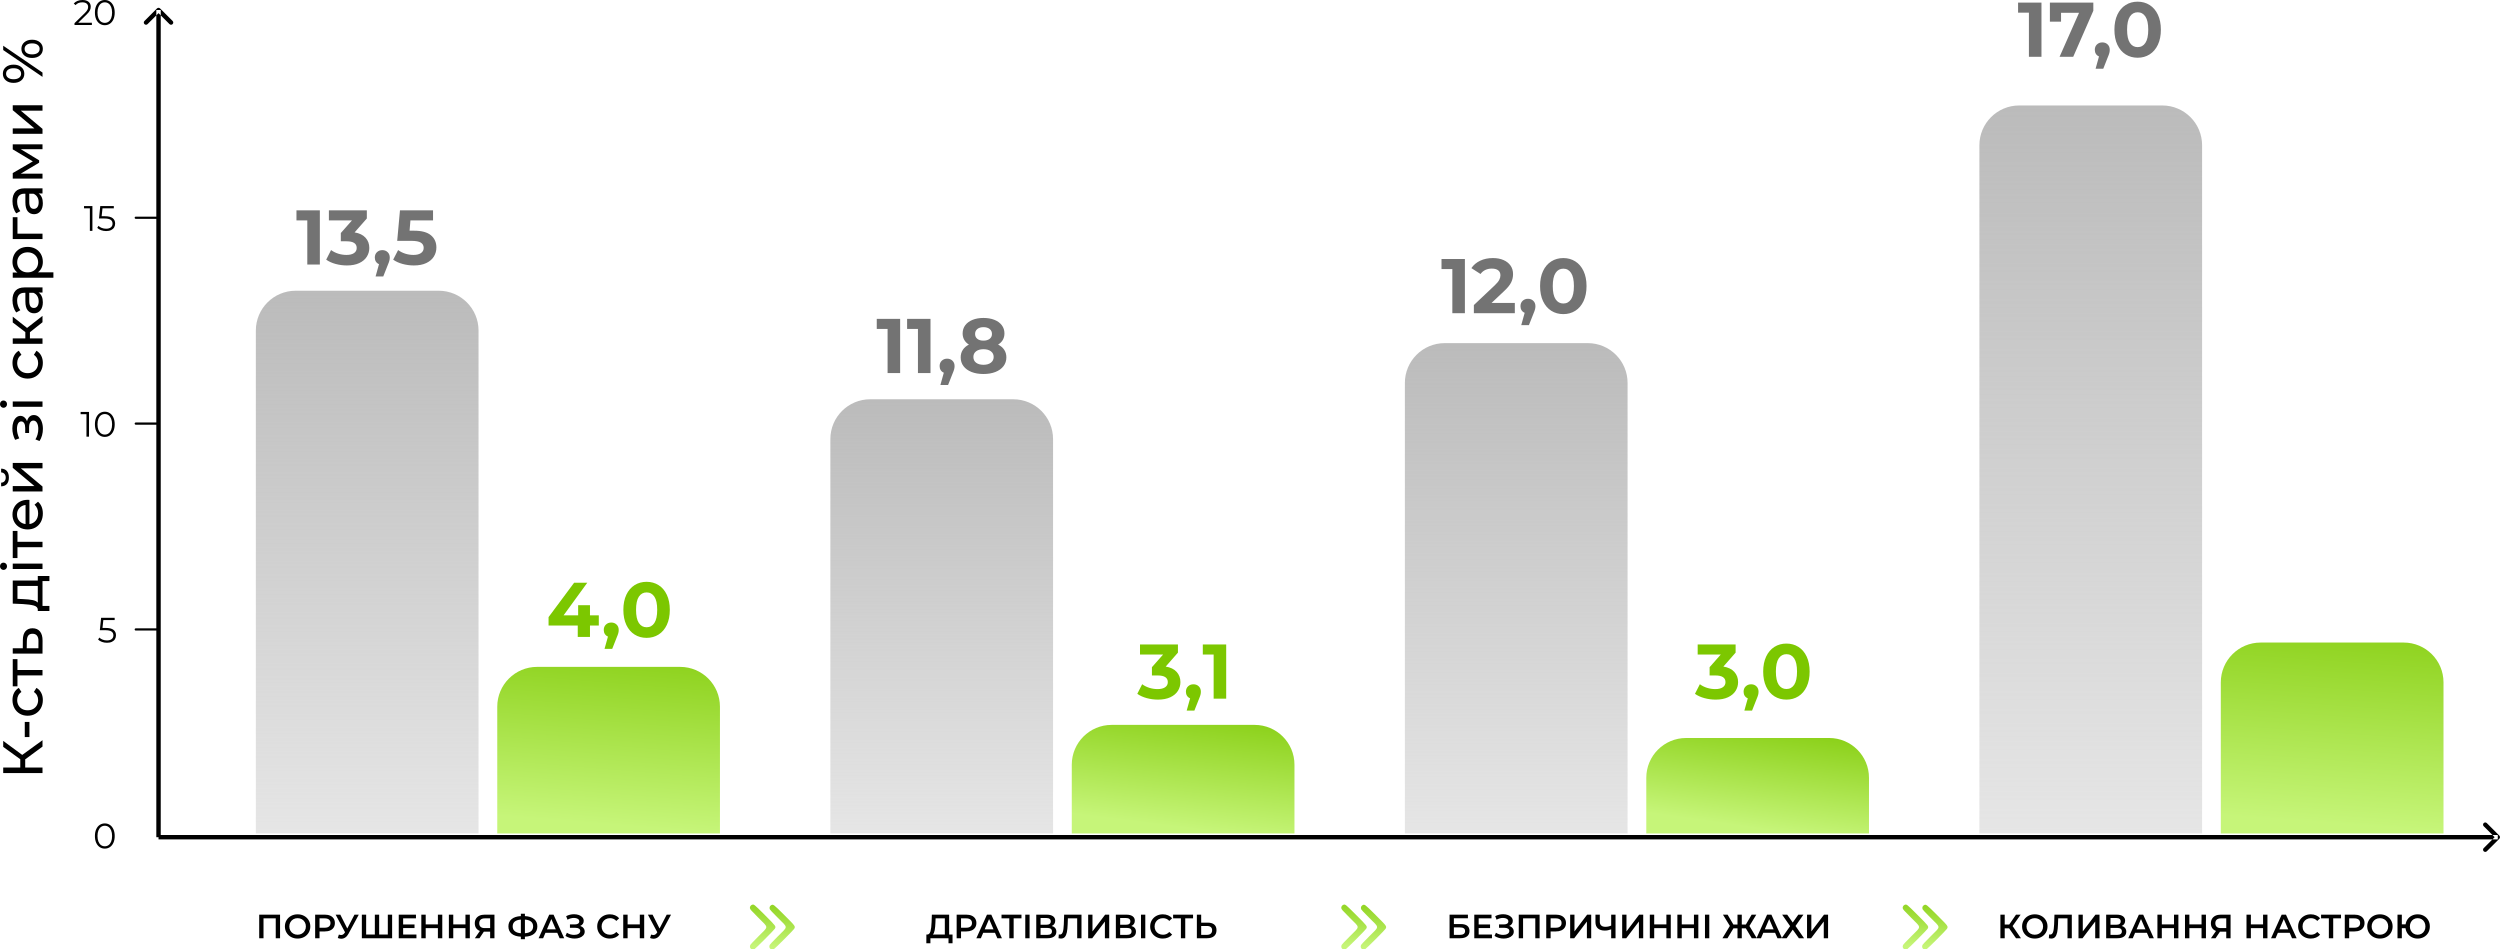 <svg width="1335.899" height="507.355" viewBox="0 0 1335.9 507.355" fill="none" xmlns="http://www.w3.org/2000/svg">
	<desc>
			Created with Pixso.
	</desc>
	<defs>
		<linearGradient id="paint_linear_75_2966_0" x1="196.212" y1="155.355" x2="196.212" y2="618.24" gradientUnits="userSpaceOnUse">
			<stop stop-color="#BBBBBB"/>
			<stop offset="1" stop-color="#BBBBBB" stop-opacity="0"/>
		</linearGradient>
		<linearGradient id="paint_linear_75_2969_0" x1="335.297" y1="323.265" x2="325.712" y2="440.826" gradientUnits="userSpaceOnUse">
			<stop stop-color="#7CC700"/>
			<stop offset="1" stop-color="#C6F579"/>
		</linearGradient>
		<linearGradient id="paint_linear_75_2987_0" x1="503.212" y1="213.355" x2="503.212" y2="583.663" gradientUnits="userSpaceOnUse">
			<stop stop-color="#BBBBBB"/>
			<stop offset="1" stop-color="#BBBBBB" stop-opacity="0"/>
		</linearGradient>
		<linearGradient id="paint_linear_75_2988_0" x1="642.297" y1="365.791" x2="632.712" y2="442.403" gradientUnits="userSpaceOnUse">
			<stop stop-color="#7CC700"/>
			<stop offset="1" stop-color="#C6F579"/>
		</linearGradient>
		<linearGradient id="paint_linear_75_2992_0" x1="810.212" y1="183.355" x2="810.212" y2="601.547" gradientUnits="userSpaceOnUse">
			<stop stop-color="#BBBBBB"/>
			<stop offset="1" stop-color="#BBBBBB" stop-opacity="0"/>
		</linearGradient>
		<linearGradient id="paint_linear_75_2993_0" x1="949.297" y1="375.393" x2="939.712" y2="442.76" gradientUnits="userSpaceOnUse">
			<stop stop-color="#7CC700"/>
			<stop offset="1" stop-color="#C6F579"/>
		</linearGradient>
		<linearGradient id="paint_linear_75_2997_0" x1="1117.212" y1="56.355" x2="1117.212" y2="677.259" gradientUnits="userSpaceOnUse">
			<stop stop-color="#BBBBBB"/>
			<stop offset="1" stop-color="#BBBBBB" stop-opacity="0"/>
		</linearGradient>
		<linearGradient id="paint_linear_75_2998_0" x1="1256.297" y1="305.432" x2="1246.712" y2="440.164" gradientUnits="userSpaceOnUse">
			<stop stop-color="#7CC700"/>
			<stop offset="1" stop-color="#C6F579"/>
		</linearGradient>
		<linearGradient id="paint_linear_75_2958_0" x1="414.746" y1="474.432" x2="412.813" y2="506.134" gradientUnits="userSpaceOnUse">
			<stop stop-color="#7CC700"/>
			<stop offset="1" stop-color="#C6F579"/>
		</linearGradient>
		<linearGradient id="paint_linear_75_3004_0" x1="730.746" y1="474.432" x2="728.813" y2="506.134" gradientUnits="userSpaceOnUse">
			<stop stop-color="#7CC700"/>
			<stop offset="1" stop-color="#C6F579"/>
		</linearGradient>
		<linearGradient id="paint_linear_75_3005_0" x1="1030.746" y1="474.432" x2="1028.813" y2="506.134" gradientUnits="userSpaceOnUse">
			<stop stop-color="#7CC700"/>
			<stop offset="1" stop-color="#C6F579"/>
		</linearGradient>
	</defs>
	<path id="К-сть дітей зі скаргами %" d="M13.469 405.764L13.469 410.144L22.712 410.144L22.712 413.088L1.714 413.088L1.714 410.144L10.832 410.144L10.832 405.706L1.714 399.106L1.714 395.898L11.88 403.398L22.712 395.532L22.712 398.953L13.469 405.764ZM13.235 393.858L13.235 385.787L15.725 385.787L15.725 393.858L13.235 393.858ZM22.895 374.056Q22.895 376.487 21.848 378.392Q20.794 380.296 18.948 381.38Q17.102 382.457 14.766 382.457Q12.422 382.457 10.576 381.38Q8.73 380.296 7.698 378.392Q6.665 376.487 6.665 374.056Q6.665 371.895 7.537 370.203Q8.401 368.504 10.049 367.574L11.462 369.764Q10.32 370.518 9.756 371.631Q9.185 372.737 9.185 374.085Q9.185 375.645 9.873 376.89Q10.562 378.135 11.836 378.846Q13.11 379.549 14.766 379.549Q16.443 379.549 17.717 378.846Q18.992 378.135 19.688 376.89Q20.376 375.645 20.376 374.085Q20.376 372.737 19.805 371.631Q19.233 370.518 18.091 369.764L19.475 367.574Q21.123 368.504 22.009 370.203Q22.895 371.895 22.895 374.056ZM9.331 352.214L9.331 358.037L22.712 358.037L22.712 360.915L9.331 360.915L9.331 366.738L6.812 366.738L6.812 352.214L9.331 352.214ZM12.21 341.928Q12.239 338.896 13.594 337.307Q14.941 335.717 17.402 335.717Q19.98 335.717 21.379 337.446Q22.771 339.167 22.742 342.375L22.712 349.274L6.812 349.274L6.812 346.396L12.18 346.396L12.21 341.928ZM20.552 342.617Q20.581 340.668 19.775 339.665Q18.962 338.654 17.373 338.654Q15.813 338.654 15.095 339.628Q14.37 340.603 14.341 342.617L14.282 346.396L20.523 346.396L20.552 342.617ZM20.193 307.783L26.404 307.783L26.404 310.485L22.712 310.485L22.712 323.771L26.404 323.771L26.404 326.503L20.193 326.503L20.193 325.668Q20.105 324.138 18.032 323.566Q15.96 322.995 12.18 322.783L6.812 322.548L6.812 310.214L20.193 310.214L20.193 307.783ZM12.393 320.146Q15.396 320.263 17.358 320.644Q19.321 321.017 20.193 322.006L20.193 313.093L9.331 313.093L9.331 319.992L12.393 320.146ZM6.812 304.034L6.812 301.156L22.712 301.156L22.712 304.034L6.812 304.034ZM3.75 302.599Q3.75 303.434 3.215 303.991Q2.673 304.547 1.89 304.547Q1.113 304.547 0.557 303.991Q-4.76837e-06 303.434 -4.76837e-06 302.599Q-4.76837e-06 301.757 0.527 301.207Q1.055 300.651 1.831 300.651Q2.644 300.651 3.201 301.207Q3.75 301.757 3.75 302.599ZM9.331 283.694L9.331 289.517L22.712 289.517L22.712 292.395L9.331 292.395L9.331 298.218L6.812 298.218L6.812 283.694L9.331 283.694ZM14.854 267.074Q15.183 267.074 15.725 267.133L15.725 280.038Q17.82 279.767 19.102 278.193Q20.376 276.618 20.376 274.274Q20.376 271.425 18.45 269.689L20.31 268.1Q21.57 269.176 22.236 270.78Q22.895 272.384 22.895 274.369Q22.895 276.889 21.863 278.837Q20.823 280.785 18.962 281.855Q17.102 282.917 14.766 282.917Q12.451 282.917 10.591 281.884Q8.73 280.844 7.698 279.035Q6.665 277.218 6.665 274.933Q6.665 272.655 7.698 270.876Q8.73 269.089 10.591 268.085Q12.451 267.074 14.854 267.074ZM9.089 274.933Q9.089 277.006 10.349 278.405Q11.609 279.797 13.652 280.038L13.652 269.836Q11.646 270.077 10.371 271.476Q9.089 272.868 9.089 274.933ZM6.812 262.604L6.812 259.726L18.391 259.726L6.812 249.978L6.812 247.363L22.712 247.363L22.712 250.249L11.133 250.249L22.712 259.968L22.712 262.604L6.812 262.604ZM4.746 255.17Q4.746 257.39 3.684 258.62Q2.615 259.843 0.601 259.88L0.601 257.924Q1.714 257.895 2.388 257.163Q3.062 256.43 3.062 255.2Q3.062 253.969 2.388 253.222Q1.714 252.468 0.601 252.438L0.601 250.424Q2.615 250.454 3.684 251.713Q4.746 252.973 4.746 255.17ZM14.436 225.108Q14.854 223.512 15.784 222.648Q16.714 221.776 18.091 221.776Q19.504 221.776 20.603 222.735Q21.694 223.695 22.31 225.394Q22.925 227.086 22.925 229.188Q22.925 230.953 22.463 232.652Q21.995 234.344 21.123 235.663L18.933 234.798Q19.651 233.656 20.061 232.184Q20.464 230.712 20.464 229.217Q20.464 227.174 19.761 225.958Q19.05 224.742 17.849 224.742Q16.743 224.742 16.143 225.724Q15.542 226.698 15.542 228.463L15.542 231.378L13.469 231.378L13.469 228.675Q13.469 227.057 12.905 226.127Q12.334 225.196 11.345 225.196Q10.261 225.196 9.661 226.295Q9.06 227.386 9.06 229.247Q9.06 231.612 10.29 234.256L8.071 235.033Q6.599 232.125 6.599 228.946Q6.599 227.027 7.141 225.497Q7.683 223.966 8.672 223.094Q9.661 222.223 10.92 222.223Q12.092 222.223 13.023 223.006Q13.953 223.783 14.436 225.108ZM6.812 217.394L6.812 214.516L22.712 214.516L22.712 217.394L6.812 217.394ZM3.75 215.959Q3.75 216.794 3.215 217.35Q2.673 217.907 1.89 217.907Q1.113 217.907 0.557 217.35Q-8.58307e-06 216.794 -8.58307e-06 215.959Q-8.58307e-06 215.117 0.527 214.567Q1.055 214.011 1.831 214.011Q2.644 214.011 3.201 214.567Q3.75 215.117 3.75 215.959ZM22.895 193.906Q22.895 196.337 21.848 198.242Q20.793 200.146 18.948 201.23Q17.102 202.307 14.766 202.307Q12.422 202.307 10.576 201.23Q8.73 200.146 7.698 198.242Q6.665 196.337 6.665 193.906Q6.665 191.745 7.537 190.053Q8.401 188.354 10.049 187.424L11.462 189.614Q10.32 190.368 9.756 191.481Q9.185 192.587 9.185 193.935Q9.185 195.495 9.873 196.74Q10.562 197.985 11.836 198.696Q13.11 199.399 14.766 199.399Q16.443 199.399 17.717 198.696Q18.992 197.985 19.688 196.74Q20.376 195.495 20.376 193.935Q20.376 192.587 19.805 191.481Q19.233 190.368 18.091 189.614L19.475 187.424Q21.123 188.354 22.009 190.053Q22.895 191.745 22.895 193.906ZM15.989 177.523L15.989 180.826L22.712 180.826L22.712 183.704L6.812 183.704L6.812 180.826L13.535 180.826L13.535 177.464L6.812 172.308L6.812 169.217L14.465 175.245L22.712 168.792L22.712 172.183L15.989 177.523ZM6.665 160.395Q6.665 157.092 8.284 155.342Q9.902 153.584 13.11 153.584L22.712 153.584L22.712 156.316L20.61 156.316Q21.724 157.034 22.31 158.374Q22.895 159.707 22.895 161.531Q22.895 164.204 21.606 165.808Q20.31 167.412 18.215 167.412Q16.113 167.412 14.839 165.881Q13.564 164.351 13.564 161.025L13.564 156.462L12.993 156.462Q11.133 156.462 10.144 157.546Q9.155 158.623 9.155 160.725Q9.155 162.131 9.624 163.486Q10.085 164.834 10.862 165.764L8.701 166.965Q7.712 165.735 7.192 164.028Q6.665 162.314 6.665 160.395ZM20.669 161.055Q20.669 159.407 19.936 158.206Q19.204 157.004 17.849 156.462L15.63 156.462L15.63 160.901Q15.63 164.563 18.091 164.563Q19.292 164.563 19.98 163.633Q20.669 162.703 20.669 161.055ZM6.665 139.964Q6.665 137.657 7.683 135.826Q8.701 133.995 10.532 132.962Q12.363 131.93 14.766 131.93Q17.161 131.93 19.006 132.962Q20.852 133.995 21.877 135.826Q22.895 137.657 22.895 139.964Q22.895 141.678 22.236 143.106Q21.57 144.527 20.31 145.516L28.535 145.516L28.535 148.394L6.812 148.394L6.812 145.633L9.331 145.633Q8.013 144.674 7.339 143.209Q6.665 141.737 6.665 139.964ZM20.376 140.206Q20.376 138.675 19.673 137.459Q18.962 136.244 17.688 135.54Q16.414 134.837 14.766 134.837Q13.11 134.837 11.836 135.54Q10.562 136.244 9.873 137.459Q9.185 138.675 9.185 140.206Q9.185 141.707 9.888 142.923Q10.591 144.139 11.851 144.842Q13.11 145.545 14.766 145.545Q16.414 145.545 17.688 144.857Q18.962 144.168 19.673 142.938Q20.376 141.707 20.376 140.206ZM9.331 116.058L9.331 124.876L22.712 124.876L22.712 127.754L6.812 127.754L6.812 116.058L9.331 116.058ZM6.665 107.445Q6.665 104.142 8.284 102.392Q9.902 100.634 13.11 100.634L22.712 100.634L22.712 103.366L20.61 103.366Q21.724 104.084 22.31 105.424Q22.895 106.757 22.895 108.581Q22.895 111.254 21.606 112.858Q20.31 114.462 18.215 114.462Q16.113 114.462 14.839 112.931Q13.564 111.401 13.564 108.075L13.564 103.512L12.993 103.512Q11.133 103.512 10.144 104.596Q9.155 105.673 9.155 107.775Q9.155 109.181 9.624 110.536Q10.085 111.884 10.862 112.814L8.701 114.015Q7.712 112.785 7.192 111.078Q6.665 109.364 6.665 107.445ZM20.669 108.105Q20.669 106.457 19.936 105.256Q19.204 104.054 17.849 103.512L15.63 103.512L15.63 107.951Q15.63 111.613 18.091 111.613Q19.292 111.613 19.98 110.683Q20.669 109.753 20.669 108.105ZM6.812 77.112L22.712 77.112L22.712 79.727L11.104 79.727L20.911 85.667L20.911 86.926L11.074 92.808L22.712 92.808L22.712 95.444L6.812 95.444L6.812 92.478L17.549 86.238L6.812 79.814L6.812 77.112ZM6.812 71.504L6.812 68.626L18.391 68.626L6.812 58.877L6.812 56.263L22.712 56.263L22.712 59.148L11.133 59.148L22.712 68.868L22.712 71.504L6.812 71.504ZM12.993 39.406Q12.993 41.596 11.404 42.944Q9.814 44.292 7.266 44.292Q4.709 44.292 3.12 42.944Q1.531 41.596 1.531 39.406Q1.531 37.217 3.105 35.883Q4.68 34.543 7.266 34.543Q9.844 34.543 11.418 35.883Q12.993 37.217 12.993 39.406ZM1.714 26.743L1.714 24.436L22.712 38.776L22.712 41.084L1.714 26.743ZM11.279 39.406Q11.279 38.022 10.217 37.246Q9.155 36.462 7.266 36.462Q5.376 36.462 4.314 37.246Q3.245 38.022 3.245 39.406Q3.245 40.754 4.329 41.552Q5.405 42.343 7.266 42.343Q9.126 42.343 10.203 41.552Q11.279 40.754 11.279 39.406ZM22.895 26.113Q22.895 28.303 21.321 29.643Q19.739 30.976 17.161 30.976Q14.582 30.976 13.008 29.643Q11.433 28.303 11.433 26.113Q11.433 23.923 13.022 22.575Q14.612 21.228 17.161 21.228Q19.709 21.228 21.306 22.575Q22.895 23.923 22.895 26.113ZM21.182 26.113Q21.182 24.765 20.105 23.974Q19.021 23.176 17.161 23.176Q15.3 23.176 14.224 23.974Q13.14 24.765 13.14 26.113Q13.14 27.497 14.209 28.281Q15.271 29.057 17.161 29.057Q19.05 29.057 20.12 28.281Q21.182 27.497 21.182 26.113Z" fill="#000000" fill-opacity="1" fill-rule="evenodd"/>
	<path id="Line 2" d="M85.894 5.355L85.894 447.355L83.53 447.355L83.53 5.355L85.894 5.355ZM84.712 7.027L78.861 12.878C78.393 13.346 77.657 13.346 77.189 12.878C76.721 12.41 76.721 11.675 77.189 11.207L83.876 4.519C84.345 4.051 85.08 4.051 85.548 4.519L92.236 11.207C92.704 11.675 92.704 12.41 92.236 12.878C91.768 13.346 91.032 13.346 90.564 12.878L84.712 7.027Z" fill="#000000" fill-opacity="1" fill-rule="evenodd"/>
	<path id="Line 3" d="M1334.71 448.537L84.712 448.537L84.712 446.173L1334.71 446.173L1334.71 448.537ZM1333.04 447.355L1327.19 441.503C1326.72 441.035 1326.72 440.3 1327.19 439.832C1327.66 439.364 1328.39 439.364 1328.86 439.832L1335.55 446.519C1336.02 446.987 1336.02 447.723 1335.55 448.191L1328.86 454.878C1328.39 455.346 1327.66 455.346 1327.19 454.878C1326.72 454.41 1326.72 453.675 1327.19 453.207L1333.04 447.355Z" fill="#000000" fill-opacity="1" fill-rule="evenodd"/>
	<path id="Rectangle 23" d="M157.992 155.355L234.433 155.355C246.185 155.355 255.712 164.882 255.712 176.634L255.712 445.355L136.712 445.355L136.712 176.634C136.712 164.882 146.24 155.355 157.992 155.355Z" fill="url(#paint_linear_75_2966_0)" fill-opacity="1" fill-rule="evenodd"/>
	<path id="Rectangle 24" d="M286.992 356.355L363.433 356.355C375.185 356.355 384.712 365.882 384.712 377.634L384.712 445.355L265.712 445.355L265.712 377.634C265.712 365.882 275.24 356.355 286.992 356.355Z" fill="url(#paint_linear_75_2969_0)" fill-opacity="1" fill-rule="evenodd"/>
	<path id="13,5" d="M170.914 112.393L170.914 141.355L164.207 141.355L164.207 117.768L158.418 117.768L158.418 112.393L170.914 112.393ZM189.487 124.182Q193.296 124.808 195.316 127.021Q197.346 129.233 197.346 132.496Q197.346 135.021 196.023 137.153Q194.7 139.284 191.993 140.567Q189.285 141.85 185.356 141.85Q182.285 141.85 179.325 141.042Q176.375 140.234 174.305 138.749L176.911 133.617Q178.567 134.86 180.739 135.547Q182.911 136.223 185.184 136.223Q187.709 136.223 189.154 135.254Q190.609 134.284 190.609 132.496Q190.609 128.94 185.184 128.94L182.123 128.94L182.123 124.515L188.083 117.768L175.749 117.768L175.749 112.393L196.023 112.393L196.023 116.737L189.487 124.182ZM204.305 133.658Q206.042 133.658 207.154 134.759Q208.275 135.85 208.275 137.627Q208.275 138.456 208.063 139.284Q207.861 140.112 207.154 141.769L204.8 147.729L200.699 147.729L202.527 141.153Q201.486 140.739 200.88 139.809Q200.284 138.87 200.284 137.627Q200.284 135.85 201.426 134.759Q202.567 133.658 204.305 133.658ZM221.227 123.273Q227.348 123.273 230.268 125.718Q233.187 128.152 233.187 132.253Q233.187 134.9 231.854 137.072Q230.53 139.244 227.823 140.547Q225.116 141.85 221.146 141.85Q218.075 141.85 215.115 141.042Q212.165 140.234 210.095 138.749L212.741 133.617Q214.398 134.86 216.55 135.547Q218.701 136.223 220.974 136.223Q223.5 136.223 224.944 135.233Q226.399 134.233 226.399 132.455Q226.399 130.597 224.883 129.647Q223.378 128.698 219.651 128.698L212.246 128.698L213.731 112.393L231.399 112.393L231.399 117.768L219.317 117.768L218.863 123.273L221.227 123.273Z" fill="#737373" fill-opacity="1" fill-rule="evenodd"/>
	<path id="4,0" d="M319.979 334.274L315.261 334.274L315.261 340.355L308.726 340.355L308.726 334.274L293.129 334.274L293.129 329.758L306.786 311.393L313.817 311.393L301.159 328.809L308.938 328.809L308.938 323.394L315.261 323.394L315.261 328.809L319.979 328.809L319.979 334.274ZM326.647 332.658Q328.384 332.658 329.495 333.759Q330.617 334.85 330.617 336.627Q330.617 337.456 330.405 338.284Q330.202 339.112 329.495 340.769L327.142 346.729L323.04 346.729L324.869 340.153Q323.828 339.739 323.222 338.809Q322.626 337.87 322.626 336.627Q322.626 334.85 323.768 333.759Q324.909 332.658 326.647 332.658ZM345.516 340.85Q341.909 340.85 339.091 339.072Q336.283 337.294 334.687 333.92Q333.101 330.546 333.101 325.869Q333.101 321.202 334.687 317.828Q336.283 314.454 339.091 312.676Q341.909 310.898 345.516 310.898Q349.112 310.898 351.92 312.676Q354.739 314.454 356.324 317.828Q357.921 321.202 357.921 325.869Q357.921 330.546 356.324 333.92Q354.739 337.294 351.92 339.072Q349.112 340.85 345.516 340.85ZM345.516 335.183Q348.162 335.183 349.667 332.91Q351.183 330.627 351.183 325.869Q351.183 321.111 349.667 318.838Q348.162 316.565 345.516 316.565Q342.899 316.565 341.384 318.838Q339.879 321.111 339.879 325.869Q339.879 330.627 341.384 332.91Q342.899 335.183 345.516 335.183Z" fill="#7CC700" fill-opacity="1" fill-rule="evenodd"/>
	<path id="Rectangle 23" d="M464.992 213.355L541.433 213.355C553.185 213.355 562.712 222.882 562.712 234.634L562.712 445.355L443.712 445.355L443.712 234.634C443.712 222.882 453.24 213.355 464.992 213.355Z" fill="url(#paint_linear_75_2987_0)" fill-opacity="1" fill-rule="evenodd"/>
	<path id="Rectangle 24" d="M593.992 387.355L670.433 387.355C682.185 387.355 691.712 396.882 691.712 408.634L691.712 445.355L572.712 445.355L572.712 408.634C572.712 396.882 582.24 387.355 593.992 387.355Z" fill="url(#paint_linear_75_2988_0)" fill-opacity="1" fill-rule="evenodd"/>
	<path id="11,8" d="M481 170.393L481 199.355L474.293 199.355L474.293 175.768L468.504 175.768L468.504 170.393L481 170.393ZM497.22 170.393L497.22 199.355L490.512 199.355L490.512 175.768L484.724 175.768L484.724 170.393L497.22 170.393ZM506.116 191.658Q507.853 191.658 508.964 192.759Q510.086 193.85 510.086 195.627Q510.086 196.456 509.873 197.284Q509.671 198.112 508.964 199.769L506.611 205.729L502.509 205.729L504.338 199.153Q503.297 198.739 502.691 197.809Q502.095 196.87 502.095 195.627Q502.095 193.85 503.237 192.759Q504.378 191.658 506.116 191.658ZM533.341 184.132Q535.492 185.203 536.624 186.94Q537.765 188.677 537.765 190.96Q537.765 193.648 536.23 195.658Q534.704 197.658 531.927 198.759Q529.159 199.85 525.522 199.85Q521.875 199.85 519.118 198.759Q516.37 197.658 514.855 195.658Q513.349 193.648 513.349 190.96Q513.349 188.677 514.491 186.94Q515.632 185.203 517.744 184.132Q516.127 183.132 515.259 181.627Q514.39 180.111 514.39 178.172Q514.39 175.646 515.794 173.788Q517.198 171.919 519.724 170.909Q522.249 169.898 525.522 169.898Q528.825 169.898 531.371 170.909Q533.917 171.919 535.321 173.788Q536.735 175.646 536.735 178.172Q536.735 180.111 535.866 181.627Q534.997 183.132 533.341 184.132ZM525.522 174.818Q523.492 174.818 522.269 175.798Q521.047 176.768 521.047 178.465Q521.047 180.111 522.249 181.071Q523.451 182.02 525.522 182.02Q527.583 182.02 528.825 181.071Q530.068 180.111 530.068 178.465Q530.068 176.768 528.825 175.798Q527.583 174.818 525.522 174.818ZM525.522 194.93Q528.037 194.93 529.502 193.789Q530.977 192.647 530.977 190.748Q530.977 188.849 529.502 187.728Q528.037 186.607 525.522 186.607Q523.037 186.607 521.582 187.728Q520.138 188.849 520.138 190.748Q520.138 192.698 521.582 193.819Q523.037 194.93 525.522 194.93Z" fill="#737373" fill-opacity="1" fill-rule="evenodd"/>
	<path id="3,1" d="M622.908 356.182Q626.717 356.808 628.737 359.021Q630.767 361.233 630.767 364.496Q630.767 367.021 629.444 369.153Q628.121 371.284 625.414 372.567Q622.706 373.85 618.777 373.85Q615.706 373.85 612.746 373.042Q609.796 372.234 607.725 370.749L610.332 365.617Q611.988 366.86 614.16 367.547Q616.332 368.223 618.605 368.223Q621.13 368.223 622.575 367.254Q624.03 366.284 624.03 364.496Q624.03 360.94 618.605 360.94L615.544 360.94L615.544 356.515L621.504 349.768L609.17 349.768L609.17 344.393L629.444 344.393L629.444 348.737L622.908 356.182ZM637.726 365.658Q639.463 365.658 640.574 366.759Q641.696 367.85 641.696 369.627Q641.696 370.456 641.484 371.284Q641.282 372.112 640.574 373.769L638.221 379.729L634.119 379.729L635.948 373.153Q634.907 372.739 634.301 371.809Q633.705 370.87 633.705 369.627Q633.705 367.85 634.847 366.759Q635.988 365.658 637.726 365.658ZM655.228 344.393L655.228 373.355L648.521 373.355L648.521 349.768L642.732 349.768L642.732 344.393L655.228 344.393Z" fill="#7CC700" fill-opacity="1" fill-rule="evenodd"/>
	<path id="Rectangle 23" d="M771.992 183.355L848.433 183.355C860.185 183.355 869.712 192.882 869.712 204.634L869.712 445.355L750.712 445.355L750.712 204.634C750.712 192.882 760.24 183.355 771.992 183.355Z" fill="url(#paint_linear_75_2992_0)" fill-opacity="1" fill-rule="evenodd"/>
	<path id="Rectangle 24" d="M900.992 394.355L977.433 394.355C989.185 394.355 998.712 403.882 998.712 415.634L998.712 445.355L879.712 445.355L879.712 415.634C879.712 403.882 889.24 394.355 900.992 394.355Z" fill="url(#paint_linear_75_2993_0)" fill-opacity="1" fill-rule="evenodd"/>
	<path id="12,0" d="M782.78 138.393L782.78 167.355L776.072 167.355L776.072 143.768L770.284 143.768L770.284 138.393L782.78 138.393ZM809.465 161.89L809.465 167.355L787.574 167.355L787.574 163.011L798.747 152.455Q800.525 150.768 801.141 149.546Q801.767 148.323 801.767 147.121Q801.767 145.384 800.585 144.454Q799.413 143.525 797.13 143.525Q795.231 143.525 793.696 144.252Q792.171 144.97 791.13 146.414L786.251 143.273Q787.948 140.747 790.928 139.323Q793.908 137.898 797.757 137.898Q800.979 137.898 803.404 138.959Q805.828 140.01 807.172 141.929Q808.515 143.848 808.515 146.465Q808.515 148.818 807.515 150.889Q806.525 152.96 803.676 155.607L797.009 161.89L809.465 161.89ZM816.501 159.658Q818.239 159.658 819.35 160.759Q820.471 161.85 820.471 163.627Q820.471 164.456 820.259 165.284Q820.057 166.112 819.35 167.769L816.996 173.729L812.895 173.729L814.724 167.153Q813.683 166.739 813.077 165.809Q812.481 164.87 812.481 163.627Q812.481 161.85 813.622 160.759Q814.764 159.658 816.501 159.658ZM835.37 167.85Q831.764 167.85 828.946 166.072Q826.138 164.294 824.541 160.92Q822.956 157.546 822.956 152.869Q822.956 148.202 824.541 144.828Q826.138 141.454 828.946 139.676Q831.764 137.898 835.37 137.898Q838.967 137.898 841.775 139.676Q844.593 141.454 846.179 144.828Q847.775 148.202 847.775 152.869Q847.775 157.546 846.179 160.92Q844.593 164.294 841.775 166.072Q838.967 167.85 835.37 167.85ZM835.37 162.183Q838.017 162.183 839.522 159.91Q841.037 157.627 841.037 152.869Q841.037 148.111 839.522 145.838Q838.017 143.566 835.37 143.566Q832.754 143.566 831.239 145.838Q829.734 148.111 829.734 152.869Q829.734 157.627 831.239 159.91Q832.754 162.183 835.37 162.183Z" fill="#737373" fill-opacity="1" fill-rule="evenodd"/>
	<path id="3,0" d="M920.909 356.182Q924.717 356.808 926.737 359.021Q928.768 361.233 928.768 364.496Q928.768 367.021 927.444 369.153Q926.121 371.284 923.414 372.567Q920.707 373.85 916.777 373.85Q913.706 373.85 910.746 373.042Q907.797 372.234 905.726 370.749L908.332 365.617Q909.989 366.86 912.161 367.547Q914.332 368.223 916.605 368.223Q919.131 368.223 920.575 367.254Q922.03 366.284 922.03 364.496Q922.03 360.94 916.605 360.94L913.545 360.94L913.545 356.515L919.505 349.768L907.17 349.768L907.17 344.393L927.444 344.393L927.444 348.737L920.909 356.182ZM935.726 365.658Q937.464 365.658 938.575 366.759Q939.696 367.85 939.696 369.627Q939.696 370.456 939.484 371.284Q939.282 372.112 938.575 373.769L936.221 379.729L932.12 379.729L933.948 373.153Q932.908 372.739 932.302 371.809Q931.706 370.87 931.706 369.627Q931.706 367.85 932.847 366.759Q933.989 365.658 935.726 365.658ZM954.595 373.85Q950.989 373.85 948.17 372.072Q945.362 370.294 943.766 366.92Q942.18 363.546 942.18 358.869Q942.18 354.202 943.766 350.828Q945.362 347.454 948.17 345.676Q950.989 343.898 954.595 343.898Q958.191 343.898 961 345.676Q963.818 347.454 965.404 350.828Q967 354.202 967 358.869Q967 363.546 965.404 366.92Q963.818 370.294 961 372.072Q958.191 373.85 954.595 373.85ZM954.595 368.183Q957.242 368.183 958.747 365.91Q960.262 363.627 960.262 358.869Q960.262 354.111 958.747 351.838Q957.242 349.565 954.595 349.565Q951.979 349.565 950.464 351.838Q948.958 354.111 948.958 358.869Q948.958 363.627 950.464 365.91Q951.979 368.183 954.595 368.183Z" fill="#7CC700" fill-opacity="1" fill-rule="evenodd"/>
	<path id="Rectangle 23" d="M1078.99 56.355L1155.43 56.355C1167.19 56.355 1176.71 65.882 1176.71 77.634L1176.71 445.355L1057.71 445.355L1057.71 77.634C1057.71 65.882 1067.24 56.355 1078.99 56.355Z" fill="url(#paint_linear_75_2997_0)" fill-opacity="1" fill-rule="evenodd"/>
	<path id="Rectangle 24" d="M1207.99 343.355L1284.43 343.355C1296.19 343.355 1305.71 352.882 1305.71 364.634L1305.71 445.355L1186.71 445.355L1186.71 364.634C1186.71 352.882 1196.24 343.355 1207.99 343.355Z" fill="url(#paint_linear_75_2998_0)" fill-opacity="1" fill-rule="evenodd"/>
	<path id="17,0" d="M1090.88 1.393L1090.88 30.355L1084.17 30.355L1084.17 6.768L1078.38 6.768L1078.38 1.393L1090.88 1.393ZM1118.59 1.393L1118.59 5.737L1107.84 30.355L1100.55 30.355L1110.95 6.848L1101.34 6.848L1101.34 11.566L1095.38 11.566L1095.38 1.393L1118.59 1.393ZM1123.4 22.657Q1125.14 22.657 1126.25 23.759Q1127.37 24.85 1127.37 26.628Q1127.37 27.456 1127.16 28.284Q1126.96 29.113 1126.25 30.769L1123.9 36.729L1119.8 36.729L1121.62 30.153Q1120.58 29.739 1119.98 28.809Q1119.38 27.87 1119.38 26.628Q1119.38 24.85 1120.52 23.759Q1121.66 22.657 1123.4 22.657ZM1142.27 30.85Q1138.66 30.85 1135.85 29.072Q1133.04 27.294 1131.44 23.92Q1129.86 20.546 1129.86 15.869Q1129.86 11.202 1131.44 7.828Q1133.04 4.454 1135.85 2.676Q1138.66 0.898 1142.27 0.898Q1145.87 0.898 1148.67 2.676Q1151.49 4.454 1153.08 7.828Q1154.68 11.202 1154.68 15.869Q1154.68 20.546 1153.08 23.92Q1151.49 27.294 1148.67 29.072Q1145.87 30.85 1142.27 30.85ZM1142.27 25.183Q1144.92 25.183 1146.42 22.91Q1147.94 20.627 1147.94 15.869Q1147.94 11.111 1146.42 8.838Q1144.92 6.566 1142.27 6.566Q1139.65 6.566 1138.14 8.838Q1136.63 11.111 1136.63 15.869Q1136.63 20.627 1138.14 22.91Q1139.65 25.183 1142.27 25.183Z" fill="#737373" fill-opacity="1" fill-rule="evenodd"/>
	<path id="Line 8" d="M84.365 336.355L72.543 336.355" stroke="#000000" stroke-opacity="1" stroke-width="1.182" stroke-linecap="round"/>
	<path id="Line 11" d="M84.365 226.355L72.543 226.355" stroke="#000000" stroke-opacity="1" stroke-width="1.182" stroke-linecap="round"/>
	<path id="Line 12" d="M84.365 116.355L72.543 116.355" stroke="#000000" stroke-opacity="1" stroke-width="1.182" stroke-linecap="round"/>
	<path id="Порушення фаз сну" d="M149.649 488.756L149.649 501.355L147.346 501.355L147.346 490.733L140.811 490.733L140.811 501.355L138.509 501.355L138.509 488.756L149.649 488.756ZM159.024 501.535Q157.099 501.535 155.552 500.7Q154.006 499.861 153.122 498.375Q152.239 496.89 152.239 495.053Q152.239 493.221 153.122 491.735Q154.006 490.25 155.552 489.415Q157.099 488.576 159.024 488.576Q160.953 488.576 162.5 489.415Q164.047 490.25 164.93 491.727Q165.814 493.203 165.814 495.053Q165.814 496.908 164.93 498.384Q164.047 499.861 162.5 500.7Q160.953 501.535 159.024 501.535ZM159.024 499.483Q160.285 499.483 161.292 498.916Q162.302 498.349 162.878 497.334Q163.454 496.314 163.454 495.053Q163.454 493.796 162.878 492.781Q162.302 491.762 161.292 491.195Q160.285 490.628 159.024 490.628Q157.767 490.628 156.757 491.195Q155.75 491.762 155.175 492.781Q154.599 493.796 154.599 495.053Q154.599 496.314 155.175 497.334Q155.75 498.349 156.757 498.916Q157.767 499.483 159.024 499.483ZM173.588 488.756Q175.223 488.756 176.436 489.296Q177.653 489.837 178.299 490.843Q178.949 491.85 178.949 493.238Q178.949 494.605 178.299 495.625Q177.653 496.64 176.436 497.18Q175.223 497.721 173.588 497.721L170.745 497.721L170.745 501.355L168.403 501.355L168.403 488.756L173.588 488.756ZM173.478 495.739Q175.008 495.739 175.799 495.093Q176.594 494.442 176.594 493.238Q176.594 492.03 175.799 491.384Q175.008 490.733 173.478 490.733L170.745 490.733L170.745 495.739L173.478 495.739ZM191.714 488.756L186.243 498.925Q185.522 500.274 184.52 500.951Q183.523 501.623 182.354 501.623Q181.418 501.623 180.499 501.228L181.075 499.395Q181.813 499.628 182.301 499.628Q183.435 499.628 184.173 498.459L184.371 498.151L179.348 488.756L181.848 488.756L185.575 496.152L189.411 488.756L191.714 488.756ZM209.535 488.756L209.535 501.355L193.355 501.355L193.355 488.756L195.657 488.756L195.657 499.373L200.302 499.373L200.302 488.756L202.605 488.756L202.605 499.373L207.233 499.373L207.233 488.756L209.535 488.756ZM222.527 499.395L222.527 501.355L213.079 501.355L213.079 488.756L222.276 488.756L222.276 490.716L215.421 490.716L215.421 493.994L221.503 493.994L221.503 495.919L215.421 495.919L215.421 499.395L222.527 499.395ZM236.336 488.756L236.336 501.355L233.994 501.355L233.994 495.954L227.481 495.954L227.481 501.355L225.139 501.355L225.139 488.756L227.481 488.756L227.481 493.959L233.994 493.959L233.994 488.756L236.336 488.756ZM251.06 488.756L251.06 501.355L248.718 501.355L248.718 495.954L242.205 495.954L242.205 501.355L239.863 501.355L239.863 488.756L242.205 488.756L242.205 493.959L248.718 493.959L248.718 488.756L251.06 488.756ZM264.219 488.756L264.219 501.355L261.912 501.355L261.912 497.844L258.801 497.844L258.55 497.844L256.208 501.355L253.743 501.355L256.441 497.466Q255.127 496.982 254.415 495.928Q253.708 494.873 253.708 493.379Q253.708 491.942 254.354 490.9Q255.004 489.854 256.191 489.305Q257.377 488.756 258.981 488.756L264.219 488.756ZM259.051 490.733Q257.614 490.733 256.845 491.401Q256.081 492.065 256.081 493.344Q256.081 494.587 256.819 495.264Q257.557 495.937 258.964 495.937L261.912 495.937L261.912 490.733L259.051 490.733ZM287.131 495.036Q287.131 497.523 285.404 498.964Q283.677 500.401 280.491 500.529L280.491 501.86L278.329 501.86L278.329 500.529Q275.143 500.366 273.407 498.947Q271.672 497.523 271.672 495.036Q271.672 492.553 273.407 491.125Q275.143 489.692 278.329 489.529L278.329 488.25L280.491 488.25L280.491 489.529Q283.677 489.692 285.404 491.125Q287.131 492.553 287.131 495.036ZM280.491 498.692Q282.649 498.529 283.765 497.602Q284.881 496.675 284.881 495.018Q284.881 493.361 283.756 492.447Q282.631 491.529 280.491 491.384L280.491 498.692ZM273.957 495.036Q273.957 496.675 275.082 497.593Q276.207 498.512 278.329 498.692L278.329 491.384Q273.957 491.709 273.957 495.036ZM297.771 498.437L291.469 498.437L290.225 501.355L287.817 501.355L293.486 488.756L295.789 488.756L301.475 501.355L299.027 501.355L297.771 498.437ZM296.993 496.604L294.62 491.094L292.26 496.604L296.993 496.604ZM310.03 494.785Q311.163 495.146 311.801 495.945Q312.442 496.745 312.442 497.826Q312.442 498.96 311.704 499.799Q310.966 500.634 309.731 501.087Q308.5 501.535 307.041 501.535Q305.78 501.535 304.51 501.184Q303.244 500.832 302.163 500.129L302.919 498.419Q303.745 498.978 304.752 499.276Q305.762 499.571 306.751 499.571Q308.175 499.571 309.12 499.017Q310.065 498.459 310.065 497.483Q310.065 496.657 309.379 496.227Q308.698 495.792 307.49 495.792L304.558 495.792L304.558 493.959L307.309 493.959Q308.355 493.959 308.948 493.528Q309.542 493.093 309.542 492.355Q309.542 491.472 308.742 490.988Q307.942 490.5 306.698 490.5Q305.85 490.5 304.949 490.747Q304.053 490.988 303.262 491.454L302.524 489.564Q303.495 489.042 304.585 488.782Q305.675 488.523 306.751 488.523Q308.157 488.523 309.335 488.954Q310.513 489.384 311.216 490.188Q311.919 490.988 311.919 492.065Q311.919 493.001 311.414 493.704Q310.908 494.407 310.03 494.785ZM325.849 501.535Q323.942 501.535 322.404 500.7Q320.866 499.861 319.991 498.384Q319.117 496.908 319.117 495.053Q319.117 493.203 320 491.727Q320.883 490.25 322.421 489.415Q323.959 488.576 325.867 488.576Q327.413 488.576 328.692 489.116Q329.971 489.657 330.854 490.681L329.343 492.104Q327.972 490.628 325.976 490.628Q324.68 490.628 323.652 491.195Q322.628 491.762 322.052 492.772Q321.476 493.779 321.476 495.053Q321.476 496.332 322.052 497.343Q322.628 498.349 323.652 498.916Q324.68 499.483 325.976 499.483Q327.972 499.483 329.343 497.989L330.854 499.43Q329.971 500.454 328.683 500.995Q327.396 501.535 325.849 501.535ZM344.228 488.756L344.228 501.355L341.886 501.355L341.886 495.954L335.373 495.954L335.373 501.355L333.031 501.355L333.031 488.756L335.373 488.756L335.373 493.959L341.886 493.959L341.886 488.756L344.228 488.756ZM358.574 488.756L353.103 498.925Q352.382 500.274 351.38 500.951Q350.383 501.623 349.214 501.623Q348.278 501.623 347.359 501.228L347.935 499.395Q348.673 499.628 349.161 499.628Q350.295 499.628 351.033 498.459L351.231 498.151L346.208 488.756L348.708 488.756L352.435 496.152L356.271 488.756L358.574 488.756Z" fill="#000000" fill-opacity="1" fill-rule="evenodd"/>
	<path id="дратівливість" d="M509.001 499.373L509.001 504.036L506.844 504.036L506.844 501.355L497.176 501.355L497.176 504.036L494.996 504.036L495.013 499.373L495.554 499.373Q496.745 499.32 497.22 497.62Q497.699 495.919 497.804 492.75L497.949 488.756L507.182 488.756L507.182 499.373L509.001 499.373ZM499.856 492.966Q499.768 495.414 499.461 497.044Q499.158 498.674 498.49 499.373L504.879 499.373L504.879 490.733L499.949 490.733L499.856 492.966ZM516.381 488.756Q518.016 488.756 519.229 489.296Q520.446 489.837 521.092 490.843Q521.742 491.85 521.742 493.238Q521.742 494.605 521.092 495.625Q520.446 496.64 519.229 497.18Q518.016 497.721 516.381 497.721L513.538 497.721L513.538 501.355L511.196 501.355L511.196 488.756L516.381 488.756ZM516.271 495.739Q517.801 495.739 518.592 495.093Q519.387 494.442 519.387 493.238Q519.387 492.03 518.592 491.384Q517.801 490.733 516.271 490.733L513.538 490.733L513.538 495.739L516.271 495.739ZM531.682 498.437L525.38 498.437L524.136 501.355L521.728 501.355L527.397 488.756L529.7 488.756L535.386 501.355L532.938 501.355L531.682 498.437ZM530.904 496.604L528.531 491.094L526.171 496.604L530.904 496.604ZM545.829 490.733L541.654 490.733L541.654 501.355L539.333 501.355L539.333 490.733L535.172 490.733L535.172 488.756L545.829 488.756L545.829 490.733ZM547.866 488.756L550.168 488.756L550.168 501.355L547.866 501.355L547.866 488.756ZM562.013 494.803Q563.217 495.128 563.845 495.91Q564.478 496.692 564.478 497.861Q564.478 499.518 563.252 500.437Q562.03 501.355 559.706 501.355L553.734 501.355L553.734 488.756L559.367 488.756Q561.49 488.756 562.676 489.604Q563.867 490.448 563.867 491.995Q563.867 492.983 563.388 493.704Q562.909 494.425 562.013 494.803ZM556.036 494.139L559.165 494.139Q560.303 494.139 560.897 493.691Q561.49 493.238 561.49 492.355Q561.49 491.472 560.897 491.015Q560.303 490.553 559.165 490.553L556.036 490.553L556.036 494.139ZM559.635 499.553Q562.118 499.553 562.118 497.681Q562.118 495.849 559.635 495.849L556.036 495.849L556.036 499.553L559.635 499.553ZM577.906 488.756L577.906 501.355L575.603 501.355L575.603 490.733L570.633 490.733L570.523 493.884Q570.435 496.53 570.093 498.178Q569.75 499.826 568.994 500.683Q568.238 501.535 566.907 501.535Q566.441 501.535 565.628 501.355L565.79 499.32Q566.023 499.395 566.331 499.395Q567.43 499.395 567.887 498.09Q568.348 496.785 568.454 493.977L568.634 488.756L577.906 488.756ZM581.472 488.756L583.774 488.756L583.774 497.703L590.542 488.756L592.717 488.756L592.717 501.355L590.414 501.355L590.414 492.425L583.647 501.355L581.472 501.355L581.472 488.756ZM604.547 494.803Q605.751 495.128 606.379 495.91Q607.012 496.692 607.012 497.861Q607.012 499.518 605.786 500.437Q604.564 501.355 602.24 501.355L596.268 501.355L596.268 488.756L601.901 488.756Q604.024 488.756 605.21 489.604Q606.401 490.448 606.401 491.995Q606.401 492.983 605.922 493.704Q605.443 494.425 604.547 494.803ZM598.57 494.139L601.699 494.139Q602.837 494.139 603.431 493.691Q604.024 493.238 604.024 492.355Q604.024 491.472 603.431 491.015Q602.837 490.553 601.699 490.553L598.57 490.553L598.57 494.139ZM602.169 499.553Q604.652 499.553 604.652 497.681Q604.652 495.849 602.169 495.849L598.57 495.849L598.57 499.553L602.169 499.553ZM609.696 488.756L611.998 488.756L611.998 501.355L609.696 501.355L609.696 488.756ZM621.338 501.535Q619.431 501.535 617.893 500.7Q616.355 499.861 615.48 498.384Q614.606 496.908 614.606 495.053Q614.606 493.203 615.489 491.727Q616.372 490.25 617.91 489.415Q619.448 488.576 621.356 488.576Q622.902 488.576 624.181 489.116Q625.46 489.657 626.343 490.681L624.832 492.104Q623.461 490.628 621.465 490.628Q620.169 490.628 619.141 491.195Q618.117 491.762 617.541 492.772Q616.965 493.779 616.965 495.053Q616.965 496.332 617.541 497.343Q618.117 498.349 619.141 498.916Q620.169 499.483 621.465 499.483Q623.461 499.483 624.832 497.989L626.343 499.43Q625.46 500.454 624.172 500.995Q622.885 501.535 621.338 501.535ZM637.521 490.733L633.346 490.733L633.346 501.355L631.026 501.355L631.026 490.733L626.864 490.733L626.864 488.756L637.521 488.756L637.521 490.733ZM645.35 493.023Q647.622 493.023 648.834 494.038Q650.047 495.053 650.047 497.053Q650.047 499.14 648.716 500.248Q647.384 501.355 644.972 501.355L639.558 501.355L639.558 488.756L641.86 488.756L641.86 493.023L645.35 493.023ZM644.866 499.553Q646.233 499.553 646.971 498.925Q647.709 498.296 647.709 497.088Q647.709 494.803 644.866 494.803L641.86 494.803L641.86 499.553L644.866 499.553Z" fill="#000000" fill-opacity="1" fill-rule="evenodd"/>
	<path id="безпричинні жахи" d="M774.591 488.756L784.399 488.756L784.399 490.681L776.893 490.681L776.893 493.779L780.62 493.779Q782.887 493.779 784.065 494.724Q785.243 495.668 785.243 497.448Q785.243 499.32 783.947 500.34Q782.655 501.355 780.26 501.355L774.591 501.355L774.591 488.756ZM780.132 499.553Q781.481 499.553 782.184 499.035Q782.887 498.512 782.887 497.523Q782.887 495.576 780.132 495.576L776.893 495.576L776.893 499.553L780.132 499.553ZM797.247 499.395L797.247 501.355L787.799 501.355L787.799 488.756L796.996 488.756L796.996 490.716L790.141 490.716L790.141 493.994L796.223 493.994L796.223 495.919L790.141 495.919L790.141 499.395L797.247 499.395ZM806.486 494.785Q807.619 495.146 808.257 495.945Q808.898 496.745 808.898 497.826Q808.898 498.96 808.16 499.799Q807.422 500.634 806.187 501.087Q804.956 501.535 803.497 501.535Q802.236 501.535 800.966 501.184Q799.7 500.832 798.619 500.129L799.375 498.419Q800.201 498.978 801.208 499.276Q802.218 499.571 803.207 499.571Q804.631 499.571 805.576 499.017Q806.521 498.459 806.521 497.483Q806.521 496.657 805.835 496.227Q805.154 495.792 803.945 495.792L801.014 495.792L801.014 493.959L803.765 493.959Q804.811 493.959 805.405 493.528Q805.998 493.093 805.998 492.355Q805.998 491.472 805.198 490.988Q804.398 490.5 803.154 490.5Q802.306 490.5 801.405 490.747Q800.509 490.988 799.718 491.454L798.98 489.564Q799.951 489.042 801.041 488.782Q802.131 488.523 803.207 488.523Q804.613 488.523 805.791 488.954Q806.969 489.384 807.672 490.188Q808.375 490.988 808.375 492.065Q808.375 493.001 807.87 493.704Q807.365 494.407 806.486 494.785ZM822.703 488.756L822.703 501.355L820.4 501.355L820.4 490.733L813.865 490.733L813.865 501.355L811.563 501.355L811.563 488.756L822.703 488.756ZM831.432 488.756Q833.067 488.756 834.28 489.296Q835.497 489.837 836.143 490.843Q836.793 491.85 836.793 493.238Q836.793 494.605 836.143 495.625Q835.497 496.64 834.28 497.18Q833.067 497.721 831.432 497.721L828.589 497.721L828.589 501.355L826.247 501.355L826.247 488.756L831.432 488.756ZM831.322 495.739Q832.852 495.739 833.643 495.093Q834.438 494.442 834.438 493.238Q834.438 492.03 833.643 491.384Q832.852 490.733 831.322 490.733L828.589 490.733L828.589 495.739L831.322 495.739ZM839.031 488.756L841.333 488.756L841.333 497.703L848.101 488.756L850.276 488.756L850.276 501.355L847.973 501.355L847.973 492.425L841.206 501.355L839.031 501.355L839.031 488.756ZM863.275 488.756L863.275 501.355L860.95 501.355L860.95 496.604Q859.171 497.268 857.567 497.268Q855.158 497.268 853.853 496.108Q852.548 494.948 852.548 492.768L852.548 488.756L854.868 488.756L854.868 492.518Q854.868 493.849 855.642 494.552Q856.415 495.251 857.857 495.251Q859.496 495.251 860.95 494.587L860.95 488.756L863.275 488.756ZM866.823 488.756L869.125 488.756L869.125 497.703L875.893 488.756L878.068 488.756L878.068 501.355L875.765 501.355L875.765 492.425L868.998 501.355L866.823 501.355L866.823 488.756ZM892.794 488.756L892.794 501.355L890.452 501.355L890.452 495.954L883.939 495.954L883.939 501.355L881.597 501.355L881.597 488.756L883.939 488.756L883.939 493.959L890.452 493.959L890.452 488.756L892.794 488.756ZM907.518 488.756L907.518 501.355L905.176 501.355L905.176 495.954L898.663 495.954L898.663 501.355L896.321 501.355L896.321 488.756L898.663 488.756L898.663 493.959L905.176 493.959L905.176 488.756L907.518 488.756ZM911.067 488.756L913.369 488.756L913.369 501.355L911.067 501.355L911.067 488.756ZM932.898 496.046L930.74 496.046L930.74 501.355L928.45 501.355L928.45 496.046L926.293 496.046L923.107 501.355L920.408 501.355L924.368 494.785L920.677 488.756L923.159 488.756L926.24 494.029L928.45 494.029L928.45 488.756L930.74 488.756L930.74 494.029L932.915 494.029L936.013 488.756L938.496 488.756L934.823 494.803L938.764 501.355L936.066 501.355L932.898 496.046ZM948.541 498.437L942.239 498.437L940.995 501.355L938.587 501.355L944.256 488.756L946.559 488.756L952.245 501.355L949.797 501.355L948.541 498.437ZM947.763 496.604L945.39 491.094L943.03 496.604L947.763 496.604ZM955.002 488.756L957.972 492.966L960.943 488.756L963.676 488.756L959.449 494.803L964.019 501.355L961.246 501.355L957.972 496.767L954.716 501.355L952.013 501.355L956.57 494.895L952.303 488.756L955.002 488.756ZM965.607 488.756L967.909 488.756L967.909 497.703L974.677 488.756L976.852 488.756L976.852 501.355L974.549 501.355L974.549 492.425L967.782 501.355L965.607 501.355L965.607 488.756Z" fill="#000000" fill-opacity="1" fill-rule="evenodd"/>
	<path id="коливання настрою" d="M1073.57 496.046L1071.24 496.046L1071.24 501.355L1068.93 501.355L1068.93 488.756L1071.24 488.756L1071.24 494.029L1073.65 494.029L1077.27 488.756L1079.75 488.756L1075.45 494.855L1079.91 501.355L1077.27 501.355L1073.57 496.046ZM1087.31 501.535Q1085.38 501.535 1083.83 500.7Q1082.29 499.861 1081.4 498.375Q1080.52 496.89 1080.52 495.053Q1080.52 493.221 1081.4 491.735Q1082.29 490.25 1083.83 489.415Q1085.38 488.576 1087.31 488.576Q1089.24 488.576 1090.78 489.415Q1092.33 490.25 1093.21 491.727Q1094.1 493.203 1094.1 495.053Q1094.1 496.908 1093.21 498.384Q1092.33 499.861 1090.78 500.7Q1089.24 501.535 1087.31 501.535ZM1087.31 499.483Q1088.57 499.483 1089.57 498.916Q1090.58 498.349 1091.16 497.334Q1091.74 496.314 1091.74 495.053Q1091.74 493.796 1091.16 492.781Q1090.58 491.762 1089.57 491.195Q1088.57 490.628 1087.31 490.628Q1086.05 490.628 1085.04 491.195Q1084.03 491.762 1083.46 492.781Q1082.88 493.796 1082.88 495.053Q1082.88 496.314 1083.46 497.334Q1084.03 498.349 1085.04 498.916Q1086.05 499.483 1087.31 499.483ZM1107.09 488.756L1107.09 501.355L1104.79 501.355L1104.79 490.733L1099.82 490.733L1099.71 493.884Q1099.62 496.53 1099.28 498.178Q1098.93 499.826 1098.18 500.683Q1097.42 501.535 1096.09 501.535Q1095.63 501.535 1094.81 501.355L1094.98 499.32Q1095.21 499.395 1095.52 499.395Q1096.61 499.395 1097.07 498.09Q1097.53 496.785 1097.64 493.977L1097.82 488.756L1107.09 488.756ZM1110.66 488.756L1112.96 488.756L1112.96 497.703L1119.73 488.756L1121.9 488.756L1121.9 501.355L1119.6 501.355L1119.6 492.425L1112.83 501.355L1110.66 501.355L1110.66 488.756ZM1133.73 494.803Q1134.94 495.128 1135.56 495.91Q1136.2 496.692 1136.2 497.861Q1136.2 499.518 1134.97 500.437Q1133.75 501.355 1131.42 501.355L1125.45 501.355L1125.45 488.756L1131.09 488.756Q1133.21 488.756 1134.4 489.604Q1135.59 490.448 1135.59 491.995Q1135.59 492.983 1135.11 493.704Q1134.63 494.425 1133.73 494.803ZM1127.76 494.139L1130.88 494.139Q1132.02 494.139 1132.62 493.691Q1133.21 493.238 1133.21 492.355Q1133.21 491.472 1132.62 491.015Q1132.02 490.553 1130.88 490.553L1127.76 490.553L1127.76 494.139ZM1131.35 499.553Q1133.84 499.553 1133.84 497.681Q1133.84 495.849 1131.35 495.849L1127.76 495.849L1127.76 499.553L1131.35 499.553ZM1147.21 498.437L1140.91 498.437L1139.67 501.355L1137.26 501.355L1142.93 488.756L1145.23 488.756L1150.92 501.355L1148.47 501.355L1147.21 498.437ZM1146.43 496.604L1144.06 491.094L1141.7 496.604L1146.43 496.604ZM1164.04 488.756L1164.04 501.355L1161.7 501.355L1161.7 495.954L1155.19 495.954L1155.19 501.355L1152.84 501.355L1152.84 488.756L1155.19 488.756L1155.19 493.959L1161.7 493.959L1161.7 488.756L1164.04 488.756ZM1178.77 488.756L1178.77 501.355L1176.42 501.355L1176.42 495.954L1169.91 495.954L1169.91 501.355L1167.57 501.355L1167.57 488.756L1169.91 488.756L1169.91 493.959L1176.42 493.959L1176.42 488.756L1178.77 488.756ZM1191.93 488.756L1191.93 501.355L1189.62 501.355L1189.62 497.844L1186.51 497.844L1186.26 497.844L1183.91 501.355L1181.45 501.355L1184.15 497.466Q1182.83 496.982 1182.12 495.928Q1181.41 494.873 1181.41 493.379Q1181.41 491.942 1182.06 490.9Q1182.71 489.854 1183.9 489.305Q1185.08 488.756 1186.69 488.756L1191.93 488.756ZM1186.76 490.733Q1185.32 490.733 1184.55 491.401Q1183.79 492.065 1183.79 493.344Q1183.79 494.587 1184.53 495.264Q1185.26 495.937 1186.67 495.937L1189.62 495.937L1189.62 490.733L1186.76 490.733ZM1211.63 488.756L1211.63 501.355L1209.29 501.355L1209.29 495.954L1202.78 495.954L1202.78 501.355L1200.44 501.355L1200.44 488.756L1202.78 488.756L1202.78 493.959L1209.29 493.959L1209.29 488.756L1211.63 488.756ZM1223.51 498.437L1217.21 498.437L1215.97 501.355L1213.56 501.355L1219.23 488.756L1221.53 488.756L1227.22 501.355L1224.77 501.355L1223.51 498.437ZM1222.74 496.604L1220.36 491.094L1218 496.604L1222.74 496.604ZM1234.76 501.535Q1232.86 501.535 1231.32 500.7Q1229.78 499.861 1228.91 498.384Q1228.03 496.908 1228.03 495.053Q1228.03 493.203 1228.91 491.727Q1229.8 490.25 1231.34 489.415Q1232.87 488.576 1234.78 488.576Q1236.33 488.576 1237.61 489.116Q1238.89 489.657 1239.77 490.681L1238.26 492.104Q1236.89 490.628 1234.89 490.628Q1233.59 490.628 1232.57 491.195Q1231.54 491.762 1230.97 492.772Q1230.39 493.779 1230.39 495.053Q1230.39 496.332 1230.97 497.343Q1231.54 498.349 1232.57 498.916Q1233.59 499.483 1234.89 499.483Q1236.89 499.483 1238.26 497.989L1239.77 499.43Q1238.89 500.454 1237.6 500.995Q1236.31 501.535 1234.76 501.535ZM1250.95 490.733L1246.77 490.733L1246.77 501.355L1244.45 501.355L1244.45 490.733L1240.29 490.733L1240.29 488.756L1250.95 488.756L1250.95 490.733ZM1258.15 488.756Q1259.78 488.756 1260.99 489.296Q1262.21 489.837 1262.86 490.843Q1263.51 491.85 1263.51 493.238Q1263.51 494.605 1262.86 495.625Q1262.21 496.64 1260.99 497.18Q1259.78 497.721 1258.15 497.721L1255.3 497.721L1255.3 501.355L1252.96 501.355L1252.96 488.756L1258.15 488.756ZM1258.04 495.739Q1259.57 495.739 1260.36 495.093Q1261.15 494.442 1261.15 493.238Q1261.15 492.03 1260.36 491.384Q1259.57 490.733 1258.04 490.733L1255.3 490.733L1255.3 495.739L1258.04 495.739ZM1271.73 501.535Q1269.81 501.535 1268.26 500.7Q1266.72 499.861 1265.83 498.375Q1264.95 496.89 1264.95 495.053Q1264.95 493.221 1265.83 491.735Q1266.72 490.25 1268.26 489.415Q1269.81 488.576 1271.73 488.576Q1273.66 488.576 1275.21 489.415Q1276.76 490.25 1277.64 491.727Q1278.52 493.203 1278.52 495.053Q1278.52 496.908 1277.64 498.384Q1276.76 499.861 1275.21 500.7Q1273.66 501.535 1271.73 501.535ZM1271.73 499.483Q1273 499.483 1274 498.916Q1275.01 498.349 1275.59 497.334Q1276.16 496.314 1276.16 495.053Q1276.16 493.796 1275.59 492.781Q1275.01 491.762 1274 491.195Q1273 490.628 1271.73 490.628Q1270.48 490.628 1269.47 491.195Q1268.46 491.762 1267.88 492.781Q1267.31 493.796 1267.31 495.053Q1267.31 496.314 1267.88 497.334Q1268.46 498.349 1269.47 498.916Q1270.48 499.483 1271.73 499.483ZM1291.9 488.576Q1293.75 488.576 1295.24 489.415Q1296.72 490.25 1297.57 491.727Q1298.41 493.203 1298.41 495.053Q1298.41 496.908 1297.57 498.384Q1296.72 499.861 1295.24 500.7Q1293.75 501.535 1291.9 501.535Q1290.2 501.535 1288.81 500.832Q1287.41 500.129 1286.52 498.872Q1285.63 497.611 1285.41 496.007L1283.44 496.007L1283.44 501.355L1281.13 501.355L1281.13 488.756L1283.44 488.756L1283.44 493.919L1285.45 493.919Q1285.7 492.355 1286.59 491.142Q1287.48 489.925 1288.86 489.252Q1290.24 488.576 1291.9 488.576ZM1291.9 499.483Q1293.07 499.483 1294.02 498.925Q1294.97 498.367 1295.51 497.36Q1296.05 496.35 1296.05 495.053Q1296.05 493.757 1295.51 492.75Q1294.97 491.744 1294.02 491.186Q1293.07 490.628 1291.9 490.628Q1290.73 490.628 1289.78 491.186Q1288.84 491.744 1288.29 492.75Q1287.74 493.757 1287.74 495.053Q1287.74 496.35 1288.29 497.36Q1288.84 498.367 1289.78 498.925Q1290.73 499.483 1291.9 499.483Z" fill="#000000" fill-opacity="1" fill-rule="evenodd"/>
	<path id="0" d="M55.999 453.47Q54.466 453.47 53.266 452.658Q52.065 451.84 51.391 450.321Q50.721 448.797 50.721 446.733Q50.721 444.673 51.391 443.149Q52.065 441.625 53.266 440.813Q54.466 440 55.999 440Q57.533 440 58.733 440.813Q59.934 441.625 60.613 443.149Q61.296 444.673 61.296 446.733Q61.296 448.797 60.613 450.321Q59.934 451.84 58.733 452.658Q57.533 453.47 55.999 453.47ZM55.999 452.219Q57.154 452.219 58.031 451.577Q58.913 450.935 59.403 449.707Q59.897 448.474 59.897 446.733Q59.897 444.997 59.403 443.768Q58.913 442.535 58.031 441.893Q57.154 441.251 55.999 441.251Q54.845 441.251 53.963 441.893Q53.086 442.535 52.591 443.768Q52.102 444.997 52.102 446.733Q52.102 448.474 52.591 449.707Q53.086 450.935 53.963 451.577Q54.845 452.219 55.999 452.219Z" fill="#000000" fill-opacity="1" fill-rule="evenodd"/>
	<path id="5" d="M56.472 335.541Q59.344 335.541 60.66 336.576Q61.977 337.606 61.977 339.457Q61.977 340.612 61.436 341.522Q60.896 342.427 59.815 342.949Q58.739 343.47 57.169 343.47Q55.752 343.47 54.472 343.009Q53.198 342.542 52.422 341.766L53.083 340.686Q53.748 341.369 54.824 341.794Q55.904 342.219 57.151 342.219Q58.795 342.219 59.695 341.485Q60.596 340.746 60.596 339.517Q60.596 338.155 59.58 337.453Q58.569 336.751 56.167 336.751L53.35 336.751L54.029 330.115L61.275 330.115L61.275 331.325L55.221 331.325L54.768 335.541L56.472 335.541Z" fill="#000000" fill-opacity="1" fill-rule="evenodd"/>
	<path id="10" d="M47.564 220.115L47.564 233.355L46.202 233.355L46.202 221.325L43.08 221.325L43.08 220.115L47.564 220.115ZM55.999 233.47Q54.466 233.47 53.266 232.658Q52.065 231.84 51.391 230.321Q50.721 228.797 50.721 226.733Q50.721 224.673 51.391 223.149Q52.065 221.625 53.266 220.813Q54.466 220 55.999 220Q57.533 220 58.733 220.813Q59.934 221.625 60.613 223.149Q61.296 224.673 61.296 226.733Q61.296 228.797 60.613 230.321Q59.934 231.84 58.733 232.658Q57.533 233.47 55.999 233.47ZM55.999 232.219Q57.154 232.219 58.031 231.577Q58.913 230.935 59.403 229.707Q59.897 228.474 59.897 226.733Q59.897 224.997 59.403 223.768Q58.913 222.535 58.031 221.893Q57.154 221.251 55.999 221.251Q54.845 221.251 53.963 221.893Q53.086 222.535 52.591 223.768Q52.102 224.997 52.102 226.733Q52.102 228.474 52.591 229.707Q53.086 230.935 53.963 231.577Q54.845 232.219 55.999 232.219Z" fill="#000000" fill-opacity="1" fill-rule="evenodd"/>
	<path id="15" d="M49.38 110.115L49.38 123.355L48.018 123.355L48.018 111.325L44.896 111.325L44.896 110.115L49.38 110.115ZM56.019 115.541Q58.891 115.541 60.207 116.576Q61.523 117.606 61.523 119.457Q61.523 120.612 60.983 121.522Q60.443 122.427 59.362 122.949Q58.286 123.47 56.716 123.47Q55.298 123.47 54.019 123.009Q52.745 122.542 51.969 121.766L52.629 120.686Q53.294 121.369 54.37 121.794Q55.451 122.219 56.698 122.219Q58.342 122.219 59.242 121.485Q60.143 120.746 60.143 119.517Q60.143 118.155 59.127 117.453Q58.115 116.751 55.714 116.751L52.897 116.751L53.576 110.115L60.822 110.115L60.822 111.325L54.767 111.325L54.315 115.541L56.019 115.541Z" fill="#000000" fill-opacity="1" fill-rule="evenodd"/>
	<path id="20" d="M49.095 12.145L49.095 13.355L39.808 13.355L39.808 12.39L45.313 7.001Q46.352 5.98 46.721 5.232Q47.091 4.484 47.091 3.727Q47.091 2.554 46.287 1.903Q45.484 1.251 43.988 1.251Q41.66 1.251 40.376 2.725L39.411 1.893Q40.187 0.984 41.388 0.494Q42.588 -2.95639e-05 44.103 -2.95639e-05Q46.126 -2.95639e-05 47.308 0.956Q48.49 1.912 48.49 3.574Q48.49 4.599 48.033 5.546Q47.58 6.488 46.315 7.717L41.813 12.145L49.095 12.145ZM55.999 13.47Q54.466 13.47 53.266 12.658Q52.065 11.84 51.391 10.321Q50.721 8.797 50.721 6.733Q50.721 4.673 51.391 3.149Q52.065 1.625 53.266 0.813Q54.466 -2.95639e-05 55.999 -2.95639e-05Q57.533 -2.95639e-05 58.733 0.813Q59.934 1.625 60.613 3.149Q61.296 4.673 61.296 6.733Q61.296 8.797 60.613 10.321Q59.934 11.84 58.733 12.658Q57.533 13.47 55.999 13.47ZM55.999 12.219Q57.154 12.219 58.031 11.577Q58.913 10.935 59.403 9.707Q59.897 8.474 59.897 6.733Q59.897 4.997 59.403 3.768Q58.913 2.535 58.031 1.893Q57.154 1.251 55.999 1.251Q54.845 1.251 53.963 1.893Q53.086 2.535 52.591 3.768Q52.102 4.997 52.102 6.733Q52.102 8.474 52.591 9.707Q53.086 10.935 53.963 11.577Q54.845 12.219 55.999 12.219Z" fill="#000000" fill-opacity="1" fill-rule="evenodd"/>
	<path id="image 9 (Traced)" d="M401.792 483.506C401.127 483.75 400.62 484.577 400.727 485.239C400.843 485.956 401.03 486.17 405.279 490.449C410.868 496.079 410.868 494.722 405.279 500.351C402.167 503.486 401.084 504.625 400.95 504.909C400.174 506.552 401.609 507.929 403.247 507.113C403.846 506.815 413.788 496.841 414.072 496.252C414.708 494.936 414.79 495.047 408.731 488.98C402.832 483.072 402.876 483.108 401.792 483.506ZM411.985 483.759C411.253 484.198 411.005 485.126 411.398 485.956C411.542 486.261 412.526 487.3 415.694 490.49C421.235 496.072 421.241 494.723 415.653 500.351C412.541 503.486 411.458 504.625 411.324 504.909C410.547 506.552 411.983 507.929 413.621 507.113C414.24 506.804 424.094 496.923 424.405 496.3C425.083 494.938 425.138 495.015 419.189 489.058C413.236 483.097 413.169 483.048 411.985 483.759Z" fill="url(#paint_linear_75_2958_0)" fill-opacity="1" fill-rule="evenodd"/>
	<path id="image 9 (Traced)" d="M717.792 483.506C717.127 483.75 716.62 484.577 716.727 485.239C716.843 485.956 717.03 486.17 721.279 490.449C726.868 496.079 726.868 494.722 721.279 500.351C718.167 503.486 717.084 504.625 716.95 504.909C716.174 506.552 717.609 507.929 719.247 507.113C719.846 506.815 729.788 496.841 730.072 496.252C730.708 494.936 730.79 495.047 724.731 488.98C718.832 483.072 718.876 483.108 717.792 483.506ZM727.985 483.759C727.253 484.198 727.005 485.126 727.398 485.956C727.542 486.261 728.526 487.3 731.694 490.49C737.235 496.072 737.241 494.723 731.653 500.351C728.541 503.486 727.458 504.625 727.324 504.909C726.547 506.552 727.983 507.929 729.621 507.113C730.24 506.804 740.094 496.923 740.405 496.3C741.083 494.938 741.138 495.015 735.189 489.058C729.236 483.097 729.169 483.048 727.985 483.759Z" fill="url(#paint_linear_75_3004_0)" fill-opacity="1" fill-rule="evenodd"/>
	<path id="image 9 (Traced)" d="M1017.79 483.506C1017.13 483.75 1016.62 484.577 1016.73 485.239C1016.84 485.956 1017.03 486.17 1021.28 490.449C1026.87 496.079 1026.87 494.722 1021.28 500.351C1018.17 503.486 1017.08 504.625 1016.95 504.909C1016.17 506.552 1017.61 507.929 1019.25 507.113C1019.85 506.815 1029.79 496.841 1030.07 496.252C1030.71 494.936 1030.79 495.047 1024.73 488.98C1018.83 483.072 1018.88 483.108 1017.79 483.506ZM1027.98 483.759C1027.25 484.198 1027.01 485.126 1027.4 485.956C1027.54 486.261 1028.53 487.3 1031.69 490.49C1037.23 496.072 1037.24 494.723 1031.65 500.351C1028.54 503.486 1027.46 504.625 1027.32 504.909C1026.55 506.552 1027.98 507.929 1029.62 507.113C1030.24 506.804 1040.09 496.923 1040.4 496.3C1041.08 494.938 1041.14 495.015 1035.19 489.058C1029.24 483.097 1029.17 483.048 1027.98 483.759Z" fill="url(#paint_linear_75_3005_0)" fill-opacity="1" fill-rule="evenodd"/>
</svg>
